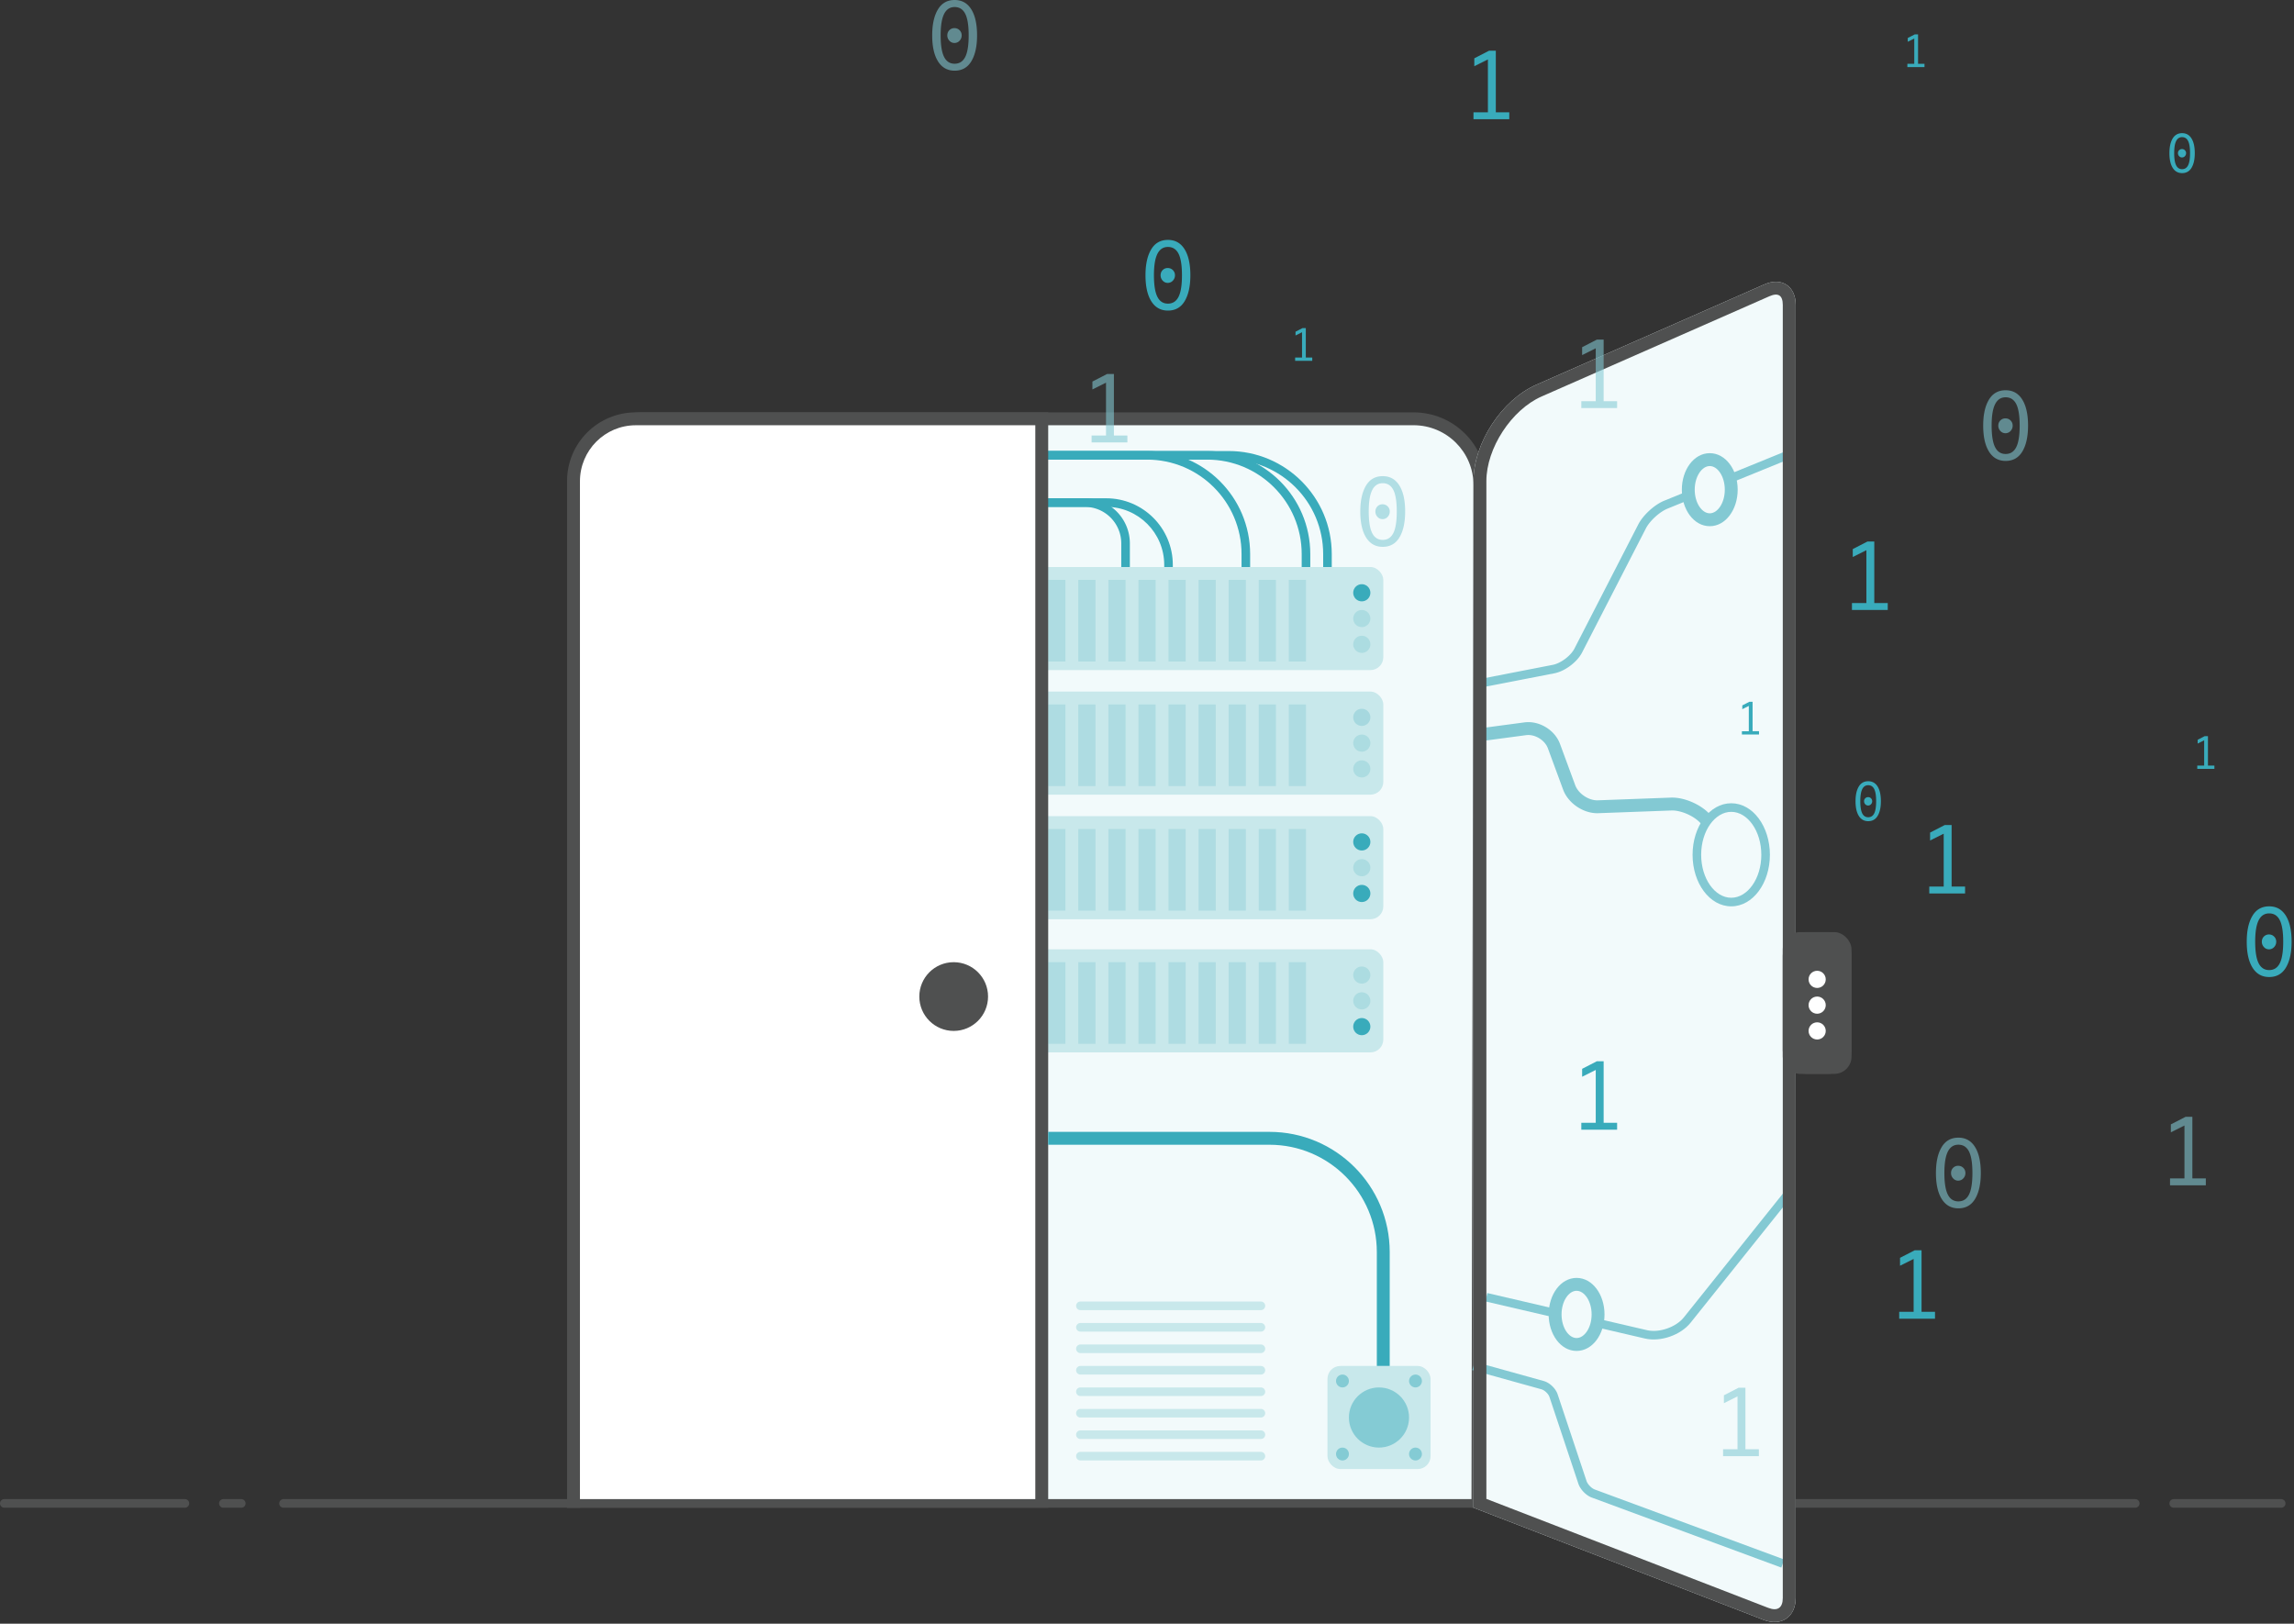 <svg xmlns="http://www.w3.org/2000/svg" xmlns:xlink="http://www.w3.org/1999/xlink" width="534" height="378" viewBox="0 0 534 378">
    <rect x="0" y="0" width="534" height="378" fill="#333333" stroke="none"/>
    <defs>
        <rect id="a" width="16" height="33" x="415" y="217" rx="4"/>
    </defs>
    <g fill="none" fill-rule="evenodd">
        <path fill="#F2FAFB" d="M243 97h87.01c7.726 0 13.99 6.27 13.99 14.008V350H243V97z"/>
        <path fill="#39ABBB" fill-rule="nonzero" d="M243 107h43.015c12.144 0 21.994 9.852 21.994 21.994V155h2v-26.006c0-13.247-10.745-23.994-23.994-23.994H243v2z"/>
        <path fill="#39ABBB" fill-rule="nonzero" d="M243 107h38.009c12.147 0 22 9.852 22 21.994V155h2v-26.006c0-13.247-10.748-23.994-24-23.994H243v2z"/>
        <path fill="#39ABBB" fill-rule="nonzero" d="M243 107h24.003c12.151 0 22.006 9.852 22.006 21.994V155h2v-26.006c0-13.247-10.75-23.994-24.006-23.994H243v2z"/>
        <path fill="#39ABBB" fill-rule="nonzero" d="M243 118h14.504c7.46 0 13.505 6.043 13.505 13.502V155h2v-23.498c0-8.564-6.94-15.502-15.505-15.502H243v2z"/>
        <path fill="#39ABBB" fill-rule="nonzero" d="M243 118h9.504a8.5 8.5 0 0 1 8.505 8.503V155h2v-28.497c0-5.805-4.701-10.503-10.505-10.503H243v2z"/>
        <rect width="84" height="24" x="238.009" y="132" fill="#C8E8EB" rx="3"/>
        <rect width="84" height="24" x="238.009" y="161" fill="#C8E8EB" rx="3"/>
        <rect width="84" height="24" x="238.009" y="190" fill="#C8E8EB" rx="3"/>
        <rect width="84" height="24" x="238.009" y="221" fill="#C8E8EB" rx="3"/>
        <rect width="24" height="24" x="309.009" y="318" fill="#C8E8EB" rx="3"/>
        <path fill="#83C9D3" d="M272.009 135h4v19h-4zM272.009 164h4v19h-4zM272.009 193h4v19h-4zM272.009 224h4v19h-4zM300.009 135h4v19h-4zM300.009 164h4v19h-4zM300.009 193h4v19h-4zM300.009 224h4v19h-4zM258.009 135h4v19h-4zM258.009 164h4v19h-4zM258.009 193h4v19h-4zM258.009 224h4v19h-4zM286.009 135h4v19h-4zM286.009 164h4v19h-4zM286.009 193h4v19h-4zM286.009 224h4v19h-4zM244.009 135h4v19h-4zM244.009 164h4v19h-4zM244.009 193h4v19h-4zM244.009 224h4v19h-4zM265.009 135h4v19h-4zM265.009 164h4v19h-4zM265.009 193h4v19h-4zM265.009 224h4v19h-4zM293.009 135h4v19h-4zM293.009 164h4v19h-4zM293.009 193h4v19h-4zM293.009 224h4v19h-4zM251.009 135h4v19h-4zM251.009 164h4v19h-4zM251.009 193h4v19h-4zM251.009 224h4v19h-4zM279.009 135h4v19h-4zM279.009 164h4v19h-4zM279.009 193h4v19h-4zM279.009 224h4v19h-4zM237.009 135h4v19h-4z" opacity=".376"/>
        <path fill="#4F5050" fill-rule="nonzero" d="M135.504 112.972c.015-7.72 6.296-13.978 14.029-13.978h179.505c7.727 0 13.977 6.252 13.962 13.966l-.47 238.034 3 .006.47-238.034c.018-9.369-7.576-16.966-16.962-16.966H149.533c-9.388 0-17.01 7.596-17.029 16.966L132.034 351h3l.47-238.028z"/>
        <path fill="#4F5050" fill-rule="nonzero" d="M65 350c0 .552.442 1 1.005 1h431.033a1 1 0 0 0 1.004-1c0-.552-.441-1-1.004-1H66.005A1 1 0 0 0 65 350zM51 350c0 .552.443 1 .99 1h4.185c.547 0 .99-.444.99-1 0-.552-.443-1-.99-1H51.99a.993.993 0 0 0-.991 1zM0 350c0 .552.45 1 1.003 1H43.04a.999.999 0 0 0 1.002-1c0-.552-.45-1-1.002-1H1.003A.999.999 0 0 0 0 350zM505 350c0 .552.446 1 .994 1h25.032a.994.994 0 0 0 .994-1c0-.552-.446-1-.994-1h-25.032a.994.994 0 0 0-.994 1z"/>
        <path fill="#39ABBB" fill-rule="nonzero" d="M380.569 303.368a1.369 1.369 0 0 1 2.74 0v9.264a1.369 1.369 0 0 1-2.74 0v-9.264zm6.03 3.264a1.369 1.369 0 1 1 0 2.736h-9.279a1.369 1.369 0 1 1 0-2.736h9.278z"/>
        <path fill="#DADBDC" fill-rule="nonzero" d="M396.299 307.191a1.192 1.192 0 0 1 2.386 0v6.618a1.192 1.192 0 0 1-2.386 0v-6.618zm4.52 2.118a1.192 1.192 0 1 1 0 2.382h-6.626a1.192 1.192 0 1 1 0-2.382h6.627z"/>
        <path fill="#4F5050" d="M358.072 313.872c-.447 1.273-.661 2.449-.642 3.527l.34 19.544c.025 1.406.403 2.876 1.134 4.41 1.602 3.02 4.28 4.497 8.035 4.431 3.755-.065 6.38-1.635 7.876-4.708.677-1.56 1.003-3.042.979-4.448l-.342-19.544c-.006-.375-.164-.7-.474-.976-.31-.276-.653-.41-1.029-.404a1.555 1.555 0 0 0-1.083.441c-.3.287-.447.617-.44.992l.34 19.544c.007.375-.01.704-.053.986-.127.799-.349 1.53-.666 2.191-.904 1.985-2.624 3-5.158 3.044-2.535.044-4.288-.91-5.261-2.862a7.918 7.918 0 0 1-.742-2.167 6.049 6.049 0 0 1-.088-.983l-.341-19.544c-.005-.281.014-.54.057-.774.082-.658.213-1.223.393-1.695.538-1.416 1.512-2.136 2.92-2.16 1.455-.026 2.476.66 3.064 2.056.196.465.346 1.025.452 1.68.05.233.079.49.084.771l.315 18.068c.006.328-.059.657-.194.988-.134.377-.39.57-.765.576-.375.006-.636-.177-.784-.549a2.478 2.478 0 0 1-.228-.98l-.316-18.068c-.006-.375-.164-.7-.474-.976a1.555 1.555 0 0 0-1.099-.403c-.375.006-.713.153-1.013.44-.3.286-.447.617-.44.992l.315 18.067c.01.61.163 1.287.458 2.032.731 1.58 1.942 2.357 3.632 2.327 1.69-.03 2.872-.847 3.548-2.453.269-.754.398-1.437.387-2.046l-.315-18.067c-.02-1.125-.298-2.292-.836-3.502-1.125-2.606-3.072-3.884-5.841-3.836-2.77.048-4.671 1.394-5.705 4.038z"/>
        <path fill="#4F5050" fill-rule="nonzero" d="M132 112c0-8.837 7.155-16 16.002-16H244v255H132V112z"/>
        <path fill="#FFF" d="M135 349h106V99h-92.998C140.815 99 135 104.84 135 112.052V349z"/>
        <path fill="#F2FAFB" d="M343 112c0-8.837 6.557-18.885 14.639-22.441l53.033-23.335c4.047-1.78 7.328.363 7.328 4.77v301.011c0 4.416-3.344 6.702-7.465 5.108L343 351V112z"/>
        <path fill="#83C9D3" fill-rule="nonzero" d="M342.732 318.964l16.074 4.464c.742.207 1.635 1.057 1.88 1.792l6.73 20.193c.447 1.34 1.79 2.73 3.112 3.218l44.125 16.307.694-1.876-44.126-16.307c-.751-.278-1.652-1.21-1.907-1.975l-6.73-20.193c-.456-1.365-1.859-2.701-3.243-3.086l-16.073-4.465-.536 1.928zM345.198 172.487l10.047-1.34c2.038-.271 4.365 1.135 5.078 3.068l3.54 9.607c1.18 3.204 4.778 5.618 8.192 5.492l17.001-.63c2.292-.085 5.496 1.36 6.943 3.129l5.84 7.137a1.5 1.5 0 0 0 2.322-1.9l-5.84-7.137c-2.042-2.496-6.147-4.346-9.376-4.227l-17.001.63c-2.116.078-4.535-1.544-5.267-3.531l-3.54-9.607c-1.197-3.25-4.858-5.462-8.288-5.004l-10.047 1.34a1.5 1.5 0 0 0 .396 2.973z"/>
        <circle cx="222" cy="232" r="8" fill="#4F5050"/>
        <path fill="#83C9D3" fill-rule="nonzero" d="M345.19 159.982l16.636-3.236c2.469-.48 5.305-2.608 6.452-4.84l14.857-28.898c.9-1.752 3.187-3.845 5.022-4.592l28.22-11.49a1 1 0 1 0-.754-1.852l-28.22 11.49c-2.278.927-4.928 3.352-6.047 5.53l-14.857 28.898c-.866 1.686-3.188 3.427-5.055 3.79l-16.635 3.236a1 1 0 1 0 .382 1.964z"/>
        <path fill="#83C9D3" fill-rule="nonzero" d="M398 122.5c-3.72 0-6.5-3.893-6.5-8.5s2.78-8.5 6.5-8.5 6.5 3.893 6.5 8.5-2.78 8.5-6.5 8.5z"/>
        <path fill="#F2FAFB" d="M398 119.5c1.804 0 3.5-2.375 3.5-5.5s-1.696-5.5-3.5-5.5-3.5 2.375-3.5 5.5 1.696 5.5 3.5 5.5z"/>
        <path fill="#83C9D3" fill-rule="nonzero" d="M403 211c-5.052 0-9-5.429-9-12s3.948-12 9-12 9 5.429 9 12-3.948 12-9 12z"/>
        <path fill="#F2FAFB" d="M403 209c3.785 0 7-4.42 7-10s-3.215-10-7-10-7 4.42-7 10 3.215 10 7 10z"/>
        <path fill="#83C9D3" fill-rule="nonzero" d="M345.773 302.974l37.157 8.641c3.602.838 8.288-.787 10.598-3.674l24.253-30.316-1.562-1.25-24.253 30.316c-1.828 2.286-5.731 3.64-8.583 2.976l-37.156-8.641-.454 1.948z"/>
        <path fill="#4F5050" fill-rule="nonzero" d="M411.616 374.315c2.158.835 3.384-.004 3.384-2.31V70.995c0-2.243-1.057-2.932-3.12-2.025l-53.033 23.335C351.853 95.382 346 104.354 346 112v236.944l65.616 25.371zM343 112c0-8.837 6.557-18.885 14.639-22.441l53.033-23.335c4.047-1.78 7.328.363 7.328 4.77v301.011c0 4.416-3.344 6.702-7.465 5.108L343 351V112z"/>
        <path fill="#83C9D3" d="M367 314.5c-3.72 0-6.5-3.893-6.5-8.5s2.78-8.5 6.5-8.5 6.5 3.893 6.5 8.5-2.78 8.5-6.5 8.5z"/>
        <path fill="#F2FAFB" fill-rule="nonzero" d="M367 311.5c1.804 0 3.5-2.375 3.5-5.5s-1.696-5.5-3.5-5.5-3.5 2.375-3.5 5.5 1.696 5.5 3.5 5.5z"/>
        <use fill="#4F5050" xlink:href="#a"/>
        <rect width="13" height="30" x="416.5" y="218.5" stroke="#4F5050" stroke-width="3" rx="4"/>
        <circle cx="423" cy="228" r="2" fill="#FFF"/>
        <circle cx="317" cy="138" r="2" fill="#39ABBB"/>
        <circle cx="317" cy="167" r="2" fill="#83C9D3" fill-opacity=".495"/>
        <circle cx="317" cy="196" r="2" fill="#39ABBB"/>
        <circle cx="423" cy="234" r="2" fill="#FFF"/>
        <circle cx="317" cy="144" r="2" fill="#83C9D3" fill-opacity=".387"/>
        <circle cx="317" cy="173" r="2" fill="#83C9D3" fill-opacity=".387"/>
        <circle cx="317" cy="227" r="2" fill="#83C9D3" fill-opacity=".387"/>
        <circle cx="317" cy="202" r="2" fill="#83C9D3" fill-opacity=".387"/>
        <circle cx="317" cy="233" r="2" fill="#83C9D3" fill-opacity=".387"/>
        <circle cx="423" cy="240" r="2" fill="#FFF"/>
        <circle cx="317" cy="150" r="2" fill="#83C9D3" fill-opacity=".387"/>
        <circle cx="317" cy="179" r="2" fill="#83C9D3" fill-opacity=".387"/>
        <circle cx="317" cy="208" r="2" fill="#39ABBB"/>
        <circle cx="317" cy="239" r="2" fill="#39ABBB"/>
        <circle cx="329.5" cy="321.5" r="1.5" fill="#39ABBB" opacity=".471"/>
        <circle cx="321" cy="330" r="7" fill="#39ABBB" opacity=".471"/>
        <circle cx="329.5" cy="338.5" r="1.5" fill="#39ABBB" opacity=".471"/>
        <circle cx="312.5" cy="321.5" r="1.5" fill="#39ABBB" opacity=".471"/>
        <circle cx="312.5" cy="338.5" r="1.5" fill="#39ABBB" opacity=".471"/>
        <path fill="#83C9D3" fill-opacity=".577" d="M262.433 103H254.1v-1.606h3.358V89.085l-3.167 1.584v-1.842l3.425-1.763h1.583v14.33h3.134zM513.475 275.936h-8.333v-1.606h3.358v-12.309l-3.167 1.584v-1.842l3.425-1.763h1.584v14.33h3.133zM376.433 95H368.1v-1.606h3.358V81.085l-3.167 1.584v-1.842l3.425-1.763h1.583v14.33h3.134zM409.433 339H401.1v-1.606h3.358v-12.309l-3.167 1.584v-1.842l3.425-1.763h1.583v14.33h3.134z"/>
        <path fill="#39ABBB" d="M457.433 208H449.1v-1.606h3.358v-12.309l-3.167 1.584v-1.842l3.425-1.763h1.583v14.33h3.134zM351.333 27.747H343V26.14h3.358V13.832l-3.167 1.584v-1.842l3.425-1.763h1.584v14.33h3.133zM439.433 142H431.1v-1.606h3.358v-12.309l-3.167 1.584v-1.842l3.425-1.763h1.583v14.33h3.134zM450.433 307H442.1v-1.606h3.358v-12.309l-3.167 1.584v-1.842l3.425-1.763h1.583v14.33h3.134zM376.433 263H368.1v-1.606h3.358v-12.309l-3.167 1.584v-1.842l3.425-1.763h1.583v14.33h3.134zM305.468 84h-3.986v-.768h1.606v-5.887l-1.514.758v-.881l1.638-.844h.757v6.854h1.499zM447.985 15.622H444v-.768h1.606V8.967l-1.515.757v-.88L445.73 8h.758v6.854h1.498zM409.468 171h-3.986v-.768h1.606v-5.887l-1.514.758v-.881l1.638-.844h.757v6.854h1.499zM515.468 179h-3.986v-.768h1.606v-5.887l-1.514.758v-.881l1.638-.844h.757v6.854h1.499zM528.222 211c1.677 0 2.967.72 3.87 2.162.901 1.441 1.352 3.464 1.352 6.07 0 2.523-.438 4.524-1.314 6.003-.876 1.478-2.178 2.218-3.908 2.218-1.67 0-2.957-.72-3.863-2.157-.906-1.437-1.359-3.459-1.359-6.064 0-2.53.44-4.535 1.32-6.014.88-1.479 2.18-2.218 3.902-2.218zm0 14.835c1.108 0 1.93-.526 2.465-1.577.536-1.052.803-2.728.803-5.026 0-2.306-.267-3.981-.803-5.026-.535-1.044-1.357-1.566-2.465-1.566-1.093 0-1.909.535-2.448 1.606-.54 1.07-.809 2.732-.809 4.986 0 2.283.268 3.955.803 5.014.536 1.06 1.354 1.59 2.454 1.59zm-.045-8.288c.472 0 .87.163 1.196.489.326.326.489.724.489 1.196 0 .487-.165.904-.494 1.252a1.58 1.58 0 0 1-1.19.522 1.55 1.55 0 0 1-1.174-.522 1.769 1.769 0 0 1-.489-1.252c0-.48.16-.88.477-1.202a1.6 1.6 0 0 1 1.185-.483z"/>
        <path fill="#83C9D3" fill-opacity=".577" d="M455.873 264.85c1.677 0 2.967.721 3.869 2.162.902 1.442 1.353 3.465 1.353 6.07 0 2.524-.438 4.525-1.314 6.003-.876 1.479-2.178 2.218-3.908 2.218-1.67 0-2.957-.719-3.863-2.156-.906-1.438-1.36-3.459-1.36-6.064 0-2.531.44-4.536 1.32-6.014.88-1.48 2.181-2.218 3.903-2.218zm0 14.836c1.108 0 1.93-.526 2.465-1.578.535-1.052.803-2.727.803-5.025 0-2.306-.268-3.982-.803-5.026-.535-1.045-1.357-1.567-2.465-1.567-1.093 0-1.91.536-2.448 1.606-.54 1.07-.809 2.733-.809 4.987 0 2.283.268 3.955.803 5.014.536 1.06 1.353 1.589 2.454 1.589zm-.045-8.288c.472 0 .87.163 1.196.488.326.326.489.725.489 1.197 0 .486-.165.904-.494 1.252a1.58 1.58 0 0 1-1.19.522 1.55 1.55 0 0 1-1.174-.522 1.769 1.769 0 0 1-.489-1.252c0-.48.16-.88.477-1.202a1.6 1.6 0 0 1 1.185-.483zM466.873 90.85c1.677 0 2.967.721 3.869 2.162.902 1.442 1.353 3.465 1.353 6.07 0 2.524-.438 4.525-1.314 6.003-.876 1.479-2.178 2.218-3.908 2.218-1.67 0-2.957-.719-3.863-2.156-.906-1.438-1.36-3.459-1.36-6.064 0-2.531.44-4.536 1.32-6.014.88-1.48 2.181-2.218 3.903-2.218zm0 14.836c1.108 0 1.93-.526 2.465-1.578.535-1.052.803-2.727.803-5.025 0-2.306-.268-3.982-.803-5.026-.535-1.045-1.357-1.567-2.465-1.567-1.093 0-1.91.536-2.448 1.606-.54 1.07-.809 2.733-.809 4.987 0 2.283.268 3.955.803 5.014.536 1.06 1.353 1.589 2.454 1.589zm-.045-8.288c.472 0 .87.163 1.196.488.326.326.489.725.489 1.197 0 .486-.165.904-.494 1.252a1.58 1.58 0 0 1-1.19.522 1.55 1.55 0 0 1-1.174-.522 1.769 1.769 0 0 1-.489-1.252c0-.48.16-.88.477-1.202a1.6 1.6 0 0 1 1.185-.483z"/>
        <path fill="#39ABBB" d="M434.885 181.872c.948 0 1.677.407 2.187 1.222.51.815.764 1.958.764 3.43 0 1.427-.247 2.558-.742 3.394-.495.836-1.232 1.253-2.21 1.253-.943 0-1.67-.406-2.183-1.218-.512-.813-.768-1.955-.768-3.428 0-1.43.249-2.563.746-3.4.497-.835 1.232-1.253 2.206-1.253zm0 8.385c.626 0 1.09-.297 1.393-.892.303-.594.454-1.54.454-2.84 0-1.303-.151-2.25-.454-2.84-.302-.591-.767-.886-1.393-.886-.618 0-1.08.302-1.384.908-.305.605-.457 1.544-.457 2.818 0 1.29.151 2.235.454 2.834.302.599.765.898 1.387.898zm-.026-4.684a.92.92 0 0 1 .676.276.92.92 0 0 1 .277.676.993.993 0 0 1-.28.708.893.893 0 0 1-.673.295.876.876 0 0 1-.663-.295 1 1 0 0 1-.276-.708.928.928 0 0 1 .94-.952zM507.952 31c.948 0 1.676.407 2.186 1.222s.765 1.958.765 3.43c0 1.427-.247 2.558-.742 3.394-.495.835-1.232 1.253-2.21 1.253-.943 0-1.67-.406-2.183-1.218-.512-.813-.768-1.956-.768-3.428 0-1.43.249-2.564.746-3.4.497-.835 1.232-1.253 2.206-1.253zm0 8.385c.626 0 1.09-.297 1.393-.892.303-.594.454-1.541.454-2.84 0-1.304-.151-2.25-.454-2.84-.303-.591-.767-.886-1.393-.886-.618 0-1.08.302-1.384.907-.305.606-.457 1.545-.457 2.819 0 1.29.151 2.235.454 2.834.302.599.765.898 1.387.898zm-.026-4.684a.92.92 0 0 1 .676.276.92.92 0 0 1 .276.676.993.993 0 0 1-.279.708.893.893 0 0 1-.673.295.876.876 0 0 1-.663-.295 1 1 0 0 1-.276-.708.928.928 0 0 1 .94-.952zM271.873 55.85c1.677 0 2.967.721 3.869 2.162.902 1.442 1.353 3.465 1.353 6.07 0 2.524-.438 4.525-1.314 6.003-.876 1.479-2.178 2.218-3.908 2.218-1.67 0-2.957-.719-3.863-2.156-.906-1.438-1.36-3.459-1.36-6.064 0-2.531.44-4.536 1.32-6.014.88-1.48 2.181-2.218 3.903-2.218zm0 14.836c1.108 0 1.93-.526 2.465-1.578.535-1.052.803-2.727.803-5.025 0-2.306-.268-3.982-.803-5.026-.535-1.045-1.357-1.567-2.465-1.567-1.093 0-1.91.536-2.448 1.606-.54 1.07-.809 2.733-.809 4.987 0 2.283.268 3.955.803 5.014.536 1.06 1.353 1.589 2.454 1.589zm-.045-8.288c.472 0 .87.163 1.196.488.326.326.489.725.489 1.197 0 .486-.165.904-.494 1.252a1.58 1.58 0 0 1-1.19.522 1.55 1.55 0 0 1-1.174-.522 1.769 1.769 0 0 1-.489-1.252c0-.48.16-.88.477-1.202a1.6 1.6 0 0 1 1.185-.483z"/>
        <path fill="#83C9D3" fill-opacity=".577" d="M321.873 110.85c1.677 0 2.967.721 3.869 2.162.902 1.442 1.353 3.465 1.353 6.07 0 2.524-.438 4.525-1.314 6.003-.876 1.479-2.178 2.218-3.908 2.218-1.67 0-2.957-.719-3.863-2.156-.906-1.438-1.36-3.459-1.36-6.064 0-2.531.44-4.536 1.32-6.014.88-1.48 2.181-2.218 3.903-2.218zm0 14.836c1.108 0 1.93-.526 2.465-1.578.535-1.052.803-2.727.803-5.025 0-2.306-.268-3.982-.803-5.026-.535-1.045-1.357-1.567-2.465-1.567-1.093 0-1.91.536-2.448 1.606-.54 1.07-.809 2.733-.809 4.987 0 2.283.268 3.955.803 5.014.536 1.06 1.353 1.589 2.454 1.589zm-.045-8.288c.472 0 .87.163 1.196.488.326.326.489.725.489 1.197 0 .486-.165.904-.494 1.252a1.58 1.58 0 0 1-1.19.522 1.55 1.55 0 0 1-1.174-.522 1.769 1.769 0 0 1-.489-1.252c0-.48.16-.88.477-1.202a1.6 1.6 0 0 1 1.185-.483zM222.222 0c1.677 0 2.967.72 3.87 2.162.901 1.441 1.352 3.464 1.352 6.07 0 2.523-.438 4.524-1.314 6.003-.876 1.478-2.178 2.218-3.908 2.218-1.67 0-2.957-.72-3.863-2.157-.906-1.437-1.359-3.459-1.359-6.064 0-2.53.44-4.535 1.32-6.014C219.2.739 220.5 0 222.222 0zm0 14.835c1.108 0 1.93-.526 2.465-1.577.536-1.052.803-2.728.803-5.026 0-2.306-.267-3.981-.803-5.026-.535-1.044-1.357-1.566-2.465-1.566-1.093 0-1.909.535-2.448 1.606-.54 1.07-.809 2.732-.809 4.986 0 2.283.268 3.955.803 5.014.536 1.06 1.354 1.59 2.454 1.59zm-.045-8.288c.472 0 .87.163 1.196.489.326.326.489.724.489 1.196 0 .487-.165.904-.494 1.252a1.58 1.58 0 0 1-1.19.522 1.55 1.55 0 0 1-1.174-.522 1.769 1.769 0 0 1-.489-1.252c0-.48.16-.88.477-1.202a1.6 1.6 0 0 1 1.185-.483z"/>
        <path fill="#C8E8EB" fill-rule="nonzero" d="M251.5 305h42.012a1 1 0 1 0 0-2H251.5a1 1 0 1 0 0 2zM251.5 315h42.012a1 1 0 1 0 0-2H251.5a1 1 0 1 0 0 2zM251.5 325h42.012a1 1 0 1 0 0-2H251.5a1 1 0 1 0 0 2zM251.5 335h42.012a1 1 0 1 0 0-2H251.5a1 1 0 1 0 0 2zM251.5 310h42.012a1 1 0 1 0 0-2H251.5a1 1 0 1 0 0 2zM251.5 320h42.012a1 1 0 1 0 0-2H251.5a1 1 0 1 0 0 2zM251.5 330h42.012a1 1 0 1 0 0-2H251.5a1 1 0 1 0 0 2zM251.5 340h42.012a1 1 0 1 0 0-2H251.5a1 1 0 1 0 0 2z"/>
        <path fill="#39ABBB" fill-rule="nonzero" d="M323.5 318v-26.5c0-15.461-12.537-28-27.99-28h-51.516v3h51.515c13.797 0 24.991 11.196 24.991 25V318h3z"/>
    </g>
</svg>

